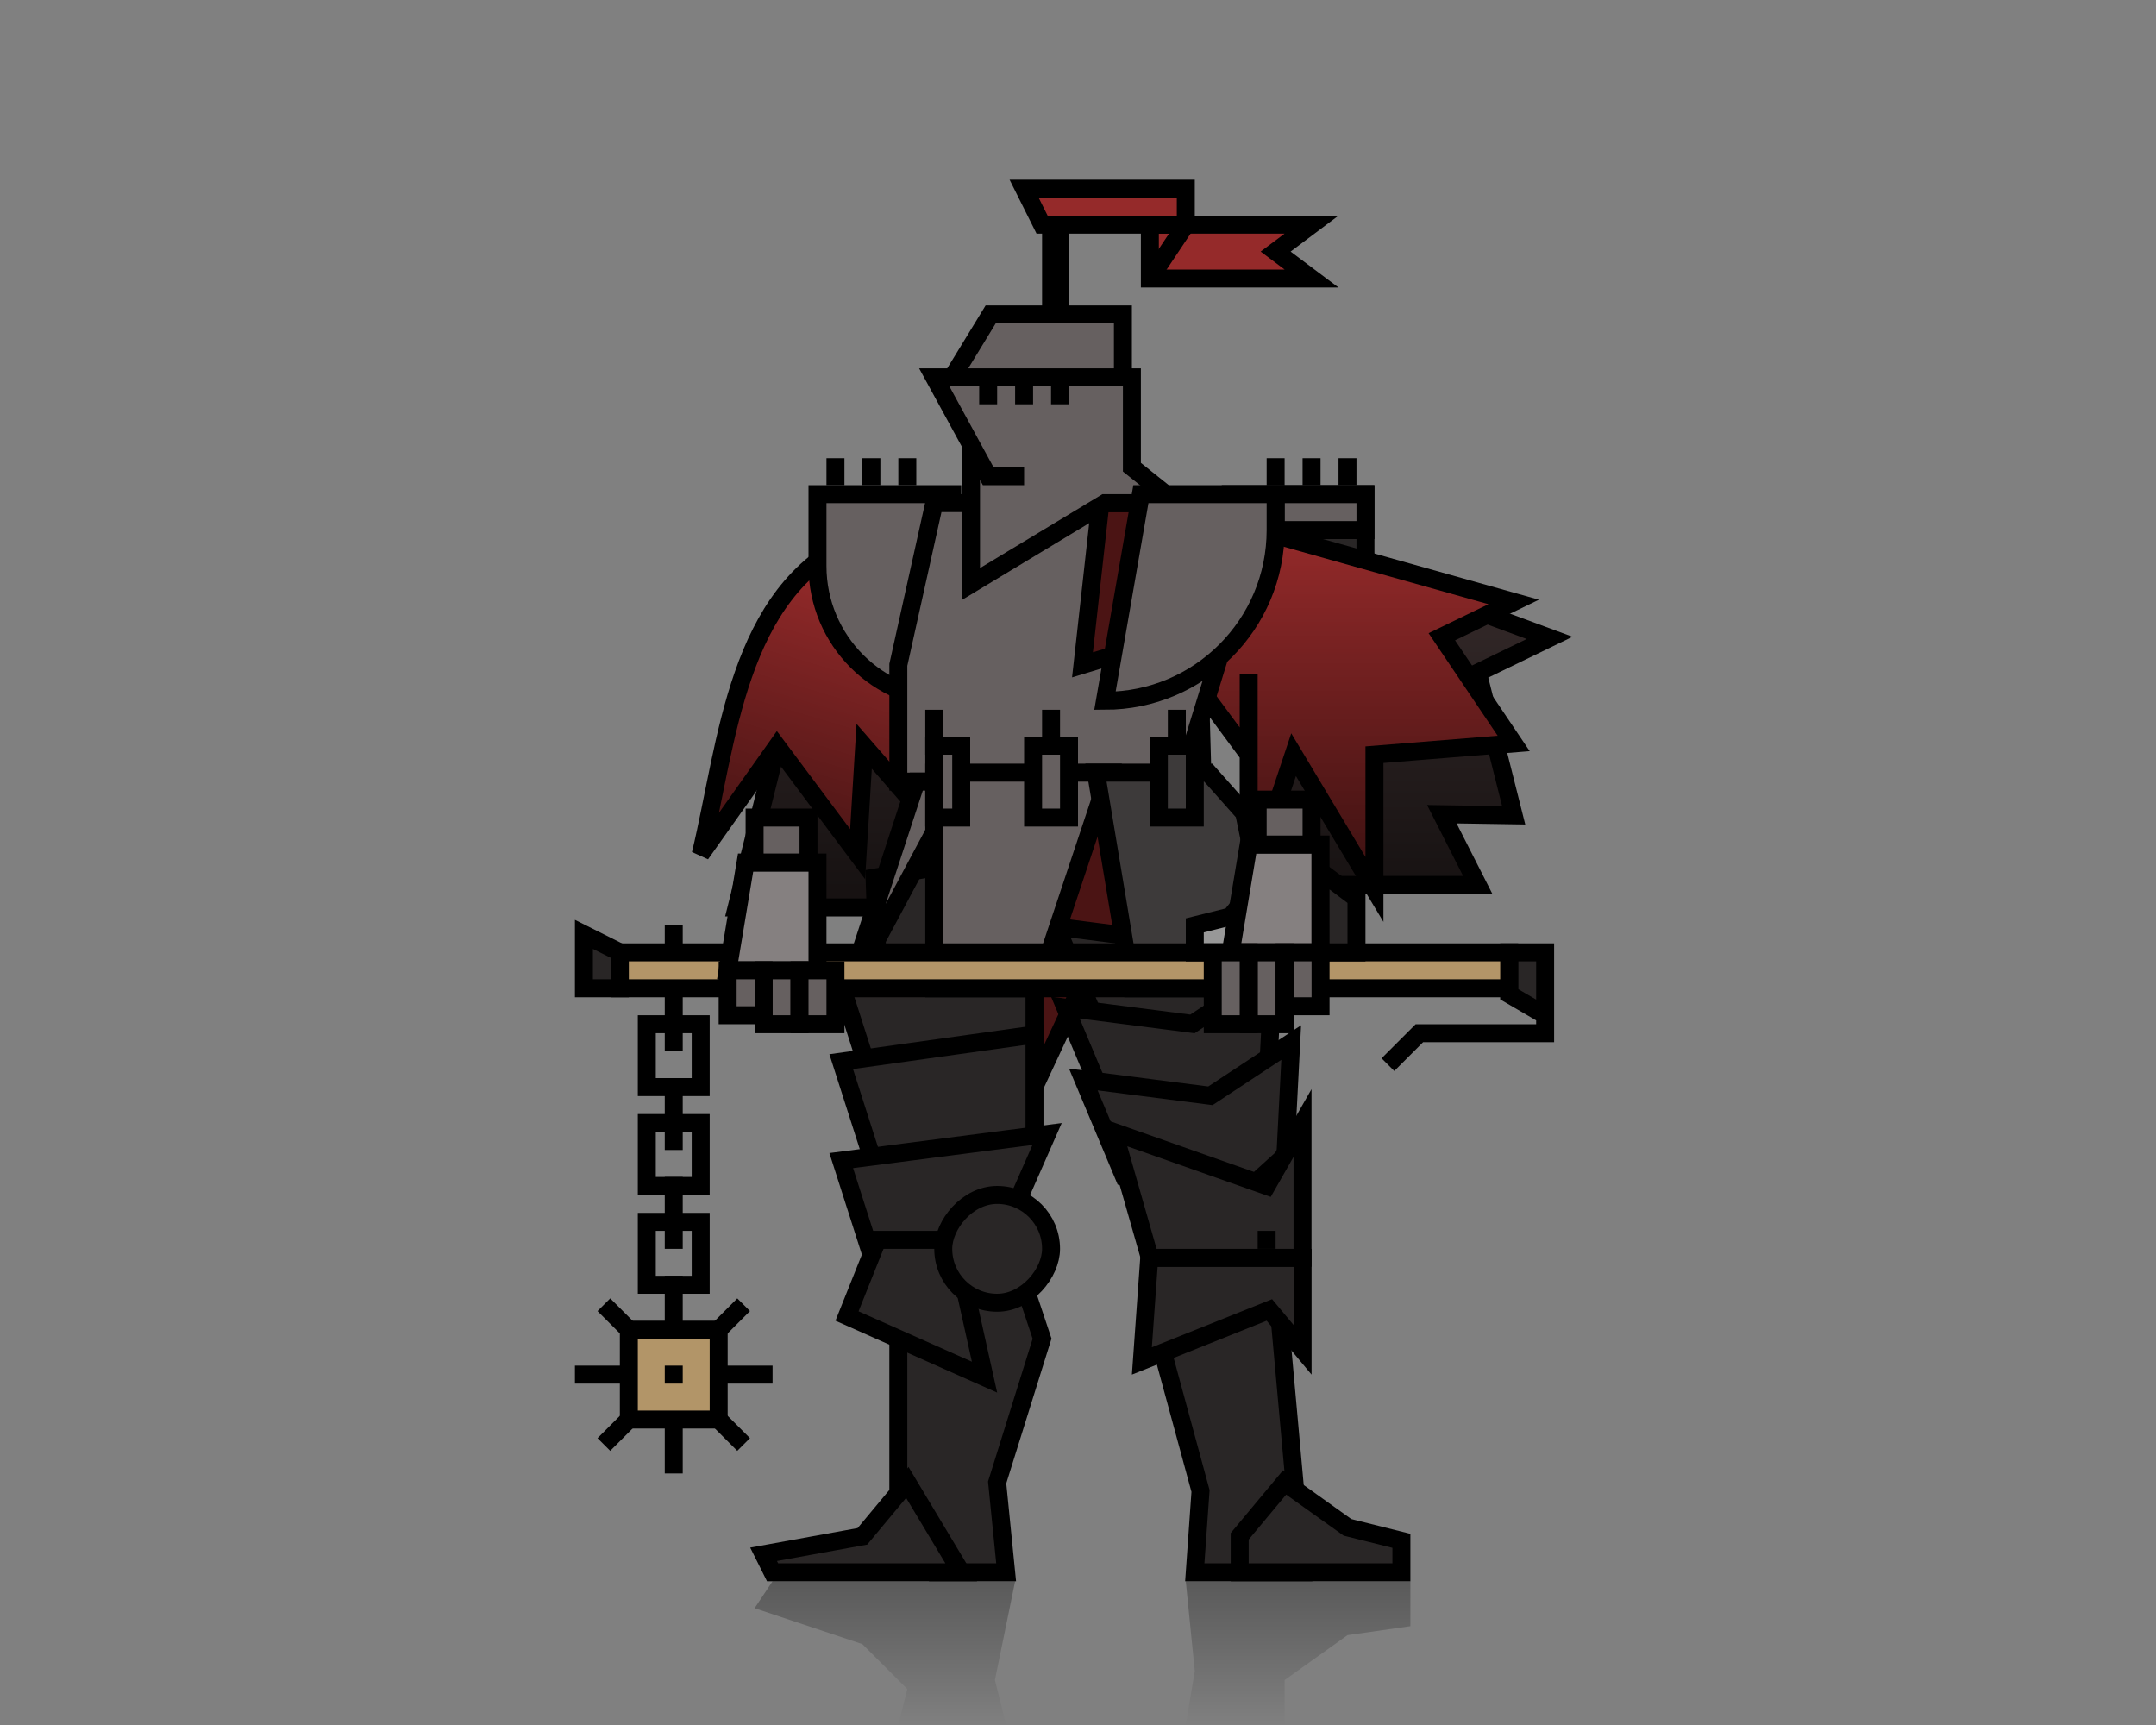<svg width="240" height="192" viewBox="0 0 240 192" fill="none" xmlns="http://www.w3.org/2000/svg">
<rect x="0" y="0" width="240" height="192" fill="#808080" stroke="none"/>
<path d="M128 25H146L142 28L146 31H128V25Z" fill="#952A2A" stroke="black" stroke-width="2"/>
<path d="M82 101L92.5 59H140L172.5 71L164.5 74.875L168.5 90.75L160.5 90.625L164.5 98.5H145L136 75.289H101.5V101H82Z" fill="#3A2E2E"/>
<path d="M82 101L92.5 59H140L172.5 71L164.5 74.875L168.5 90.75L160.5 90.625L164.5 98.5H145L136 75.289H101.5V101H82Z" fill="url(#paint0_linear_3572_10493)" fill-opacity="0.6"/>
<path d="M82 101L92.5 59H140L172.5 71L164.5 74.875L168.5 90.75L160.5 90.625L164.5 98.5H145L136 75.289H101.5V101H82Z" stroke="black" stroke-width="2"/>
<path d="M95.146 60L106.645 67.43L106.645 95.069L96.198 83.069L95.466 95.069L86.5 83.069L78.001 95.069C80.994 82.672 81.966 65.869 95.146 60Z" fill="#952A2A"/>
<path d="M95.146 60L106.645 67.43L106.645 95.069L96.198 83.069L95.466 95.069L86.5 83.069L78.001 95.069C80.994 82.672 81.966 65.869 95.146 60Z" fill="url(#paint1_linear_3572_10493)" fill-opacity="0.6"/>
<path d="M95.146 60L106.645 67.43L106.645 95.069L96.198 83.069L95.466 95.069L86.5 83.069L78.001 95.069C80.994 82.672 81.966 65.869 95.146 60Z" stroke="black" stroke-width="2"/>
<path d="M69 106L65 104V110H69V106Z" fill="#292626" stroke="black" stroke-width="2"/>
<path d="M168 110.667L172 113V106H168V110.667Z" fill="#292626"/>
<path d="M172 113L168 110.667V106H172V113ZM172 113V115H158L154.5 118.5" stroke="black" stroke-width="2"/>
<path d="M137 78V78C145.284 78 152 71.284 152 63V55H137V78Z" fill="#666060"/>
<path d="M137 78V78C145.284 78 152 71.284 152 63V55H137V78Z" fill="black" fill-opacity="0.6"/>
<path d="M137 78V78C145.284 78 152 71.284 152 63V55H137V78Z" stroke="black" stroke-width="2"/>
<path d="M128 69.121V59H140L168.5 67L160.5 70.875L168.5 82.75L153 84V99L144 84L139 99V84L128 69.121Z" fill="#952A2A"/>
<path d="M128 69.121V59H140L168.5 67L160.5 70.875L168.5 82.75L153 84V99L144 84L139 99V84L128 69.121Z" fill="url(#paint2_linear_3572_10493)" fill-opacity="0.6"/>
<path d="M139 84V99L144 84L153 99V84L168.5 82.75L160.5 70.875L168.5 67L140 59H128V69.121L139 84ZM139 84V75" stroke="black" stroke-width="2"/>
<path d="M141.928 141L129 141L129.64 151.238L133.64 165.952L133 175H145L141.928 141Z" fill="#292626" stroke="black" stroke-width="2"/>
<path opacity="0.3" d="M143 192H132L133 186L132 176H157V181L150 182L143 187V192Z" fill="url(#paint3_linear_3572_10493)"/>
<path d="M120.5 109.5H134.5L133 56H110V132L120.5 109.5Z" fill="#4B1414" stroke="black" stroke-width="2"/>
<path d="M140.063 111.636L140.063 101.065L131.92 104.835L131.659 104.956L131.373 104.919L117.593 103.15L122.145 114.001L134.111 117.033L140.063 111.636Z" fill="#292626" stroke="black" stroke-width="2"/>
<path d="M141.086 120.615L141.734 108.039L133.05 113.762L132.741 113.966L132.373 113.919L118.593 112.15L123.145 123.001L135.111 126.033L141.086 120.615Z" fill="#292626" stroke="black" stroke-width="2"/>
<path d="M143.086 128.615L143.734 116.039L135.05 121.762L134.741 121.966L134.373 121.919L120.593 120.15L125.145 131.001L137.111 134.033L143.086 128.615Z" fill="#292626" stroke="black" stroke-width="2"/>
<path d="M97.489 121.689L115.157 118.388L115.157 106.652L93.639 109.668L97.489 121.689Z" fill="#292626" stroke="black" stroke-width="2"/>
<path d="M97.765 109.637L115.157 106.387L115.157 94.685L97.354 97.683L97.765 109.637Z" fill="#292626" stroke="black" stroke-width="2"/>
<path d="M97.489 130.186L115.157 126.885L115.157 115.15L93.639 118.165L97.489 130.186Z" fill="#292626" stroke="black" stroke-width="2"/>
<path d="M97.476 141.146L111.442 137.857L116.56 126.219L93.643 129.178L97.476 141.146Z" fill="#292626" stroke="black" stroke-width="2"/>
<path d="M140.629 146.072L127.111 151.478L127.931 140L145 140L145 150.238L141.768 146.36L141.303 145.802L140.629 146.072Z" fill="#292626" stroke="black" stroke-width="2"/>
<path d="M127.994 140L144.994 140L144.994 125L141 132L123.994 126L127.994 140Z" fill="#292626" stroke="black" stroke-width="2"/>
<path d="M106 78V78C97.716 78 91 71.284 91 63V55H106V78Z" fill="#666060" stroke="black" stroke-width="2"/>
<path d="M120.5 74L122.5 56H104L100 74V87H133V82L137 69L120.5 74Z" fill="#666060" stroke="black" stroke-width="2"/>
<path d="M100 140H113L116 149L111 165L112 175H104L100 168V140Z" fill="#292626" stroke="black" stroke-width="2"/>
<path opacity="0.3" d="M100 192H112L110.75 187L113 176H86L84 179L96 183L101 188L100 192Z" fill="url(#paint4_linear_3572_10493)"/>
<path d="M101 165L107 175H86L85 173L96 171L101 165Z" fill="#292626" stroke="black" stroke-width="2"/>
<path d="M143 165L150 170L156 171.5V175H138V171L143 165Z" fill="#292626" stroke="black" stroke-width="2"/>
<path d="M110.275 35H125V42H118H114H110H106L110.275 35Z" fill="#666060"/>
<path d="M106 42H104L108.091 49.5V65L123 56H131L126 52V42H125H118H114H110H106Z" fill="#666060"/>
<path d="M125 42V35H110.275L106 42M125 42H126V52L131 56H123L108.091 65V49.5M125 42H118M106 42H104L108.091 49.5M106 42H110M114 53H110L108.091 49.5M110 42V45M110 42H114M114 42V45M114 42H118M118 42V45" stroke="black" stroke-width="2"/>
<path d="M94.286 146.477L97.677 138H106.198L109.594 153.281L94.286 146.477Z" fill="#292626" stroke="black" stroke-width="2"/>
<path d="M107 87L102 87L94.966 108.468L95.435 108.642L107 87Z" fill="#666060" stroke="black" stroke-width="2"/>
<path d="M123.5 86H104V110H115.5L123.5 86Z" fill="#666060" stroke="black" stroke-width="2"/>
<path d="M122 86H134.5L138.5 90.5L142.5 110H126L122 86Z" fill="#666060"/>
<path d="M122 86H134.5L138.5 90.5L142.5 110H126L122 86Z" fill="black" fill-opacity="0.4"/>
<path d="M122 86H134.5L138.5 90.5L142.5 110H126L122 86Z" stroke="black" stroke-width="2"/>
<path d="M114 21H132V25H118H117H116L114 21Z" fill="#952A2A"/>
<path d="M132 25V21H114L116 25H117M132 25L128 31M132 25H118M118 25V35H117V25M118 25H117" stroke="black" stroke-width="2"/>
<rect x="141" y="51" width="2" height="3" fill="black"/>
<rect x="145" y="51" width="2" height="3" fill="black"/>
<rect x="149" y="51" width="2" height="3" fill="black"/>
<rect x="92" y="51" width="2" height="3" fill="black"/>
<rect x="96" y="51" width="2" height="3" fill="black"/>
<rect x="100" y="51" width="2" height="3" fill="black"/>
<rect x="115" y="83" width="4" height="8" fill="#666060" stroke="black" stroke-width="2"/>
<rect x="1" y="-1" width="3" height="8" transform="matrix(-1 0 0 1 108 84)" fill="#666060" stroke="black" stroke-width="2"/>
<rect x="129" y="83" width="4" height="8" fill="#666060"/>
<rect x="129" y="83" width="4" height="8" fill="black" fill-opacity="0.4"/>
<rect x="129" y="83" width="4" height="8" stroke="black" stroke-width="2"/>
<rect x="142" y="55" width="10" height="4" fill="#666060" stroke="black" stroke-width="2"/>
<path d="M123 78V78C133.493 78 142 69.493 142 59V55H127L123 78Z" fill="#666060" stroke="black" stroke-width="2"/>
<rect width="12" height="12" rx="6" transform="matrix(1 0 0 -1 105 145)" fill="#292626" stroke="black" stroke-width="2"/>
<rect x="103" y="79" width="2" height="5" fill="black"/>
<rect x="116" y="79" width="2" height="5" fill="black"/>
<rect x="130" y="79" width="2" height="5" fill="black"/>
<rect x="74" y="120" width="2" height="8" fill="black"/>
<rect x="74" y="103" width="2" height="14" fill="black"/>
<rect x="74" y="131" width="2" height="8" fill="black"/>
<rect x="74" y="142" width="2" height="22" fill="black"/>
<rect x="86" y="152" width="2" height="22" transform="rotate(90 86 152)" fill="black"/>
<rect x="66.515" y="145.929" width="2" height="22" transform="rotate(-45 66.515 145.929)" fill="black"/>
<rect x="82.071" y="144.515" width="2" height="22" transform="rotate(45 82.071 144.515)" fill="black"/>
<rect x="70" y="148" width="10" height="10" fill="#B29568" stroke="black" stroke-width="2"/>
<rect x="76" y="152" width="2" height="2" transform="rotate(90 76 152)" fill="black"/>
<rect x="72" y="114" width="6" height="7" stroke="black" stroke-width="2"/>
<rect x="72" y="125" width="6" height="7" stroke="black" stroke-width="2"/>
<rect x="72" y="136" width="6" height="7" stroke="black" stroke-width="2"/>
<rect x="69" y="106" width="99" height="4" fill="#B39568" stroke="black" stroke-width="2"/>
<path d="M137 102L141 97L140.999 106H133V103L137 102Z" fill="#989898" stroke="black" stroke-width="2"/>
<path d="M147 94L139 94L137 106L147 105.999L147 94Z" fill="#666060"/>
<path d="M147 94L139 94L137 106L147 105.999L147 94Z" fill="white" fill-opacity="0.2"/>
<path d="M147 94L139 94L137 106L147 105.999L147 94Z" stroke="black" stroke-width="2"/>
<path d="M151 100L147 97L147.001 106L151 106V100Z" fill="#292626" stroke="black" stroke-width="2"/>
<path d="M146 89L140 89V94H146L146 89Z" fill="#666060" stroke="black" stroke-width="2"/>
<path d="M143 106L139 106V114H143L143 106Z" fill="#666060" stroke="black" stroke-width="2"/>
<path d="M139 106L135 106V114H139L139 106Z" fill="#666060" stroke="black" stroke-width="2"/>
<path d="M147 106L143 106V112H147L147 106Z" fill="#666060" stroke="black" stroke-width="2"/>
<path d="M91 96L83 96L81 108L91 107.999L91 96Z" fill="#666060"/>
<path d="M91 96L83 96L81 108L91 107.999L91 96Z" fill="white" fill-opacity="0.2"/>
<path d="M91 96L83 96L81 108L91 107.999L91 96Z" stroke="black" stroke-width="2"/>
<path d="M90 91L84 91V96H90L90 91Z" fill="#666060" stroke="black" stroke-width="2"/>
<path d="M89 108L85 108V114H89L89 108Z" fill="#666060" stroke="black" stroke-width="2"/>
<path d="M85 108L81 108V113H85L85 108Z" fill="#666060" stroke="black" stroke-width="2"/>
<path d="M93 108L89 108V114H93L93 108Z" fill="#666060" stroke="black" stroke-width="2"/>
<rect x="140" y="137" width="2" height="2" fill="black"/>
<defs>
<linearGradient id="paint0_linear_3572_10493" x1="148.25" y1="59" x2="148.25" y2="98.5" gradientUnits="userSpaceOnUse">
<stop stop-opacity="0"/>
<stop offset="1"/>
</linearGradient>
<linearGradient id="paint1_linear_3572_10493" x1="104.107" y1="66.673" x2="93.753" y2="101.382" gradientUnits="userSpaceOnUse">
<stop stop-opacity="0"/>
<stop offset="1"/>
</linearGradient>
<linearGradient id="paint2_linear_3572_10493" x1="148.25" y1="59" x2="148.25" y2="98.5" gradientUnits="userSpaceOnUse">
<stop stop-opacity="0"/>
<stop offset="1"/>
</linearGradient>
<linearGradient id="paint3_linear_3572_10493" x1="144.5" y1="192" x2="144.5" y2="176" gradientUnits="userSpaceOnUse">
<stop stop-opacity="0"/>
<stop offset="1"/>
</linearGradient>
<linearGradient id="paint4_linear_3572_10493" x1="98.5" y1="192" x2="98.5" y2="176" gradientUnits="userSpaceOnUse">
<stop stop-opacity="0"/>
<stop offset="1"/>
</linearGradient>
</defs>
</svg>

